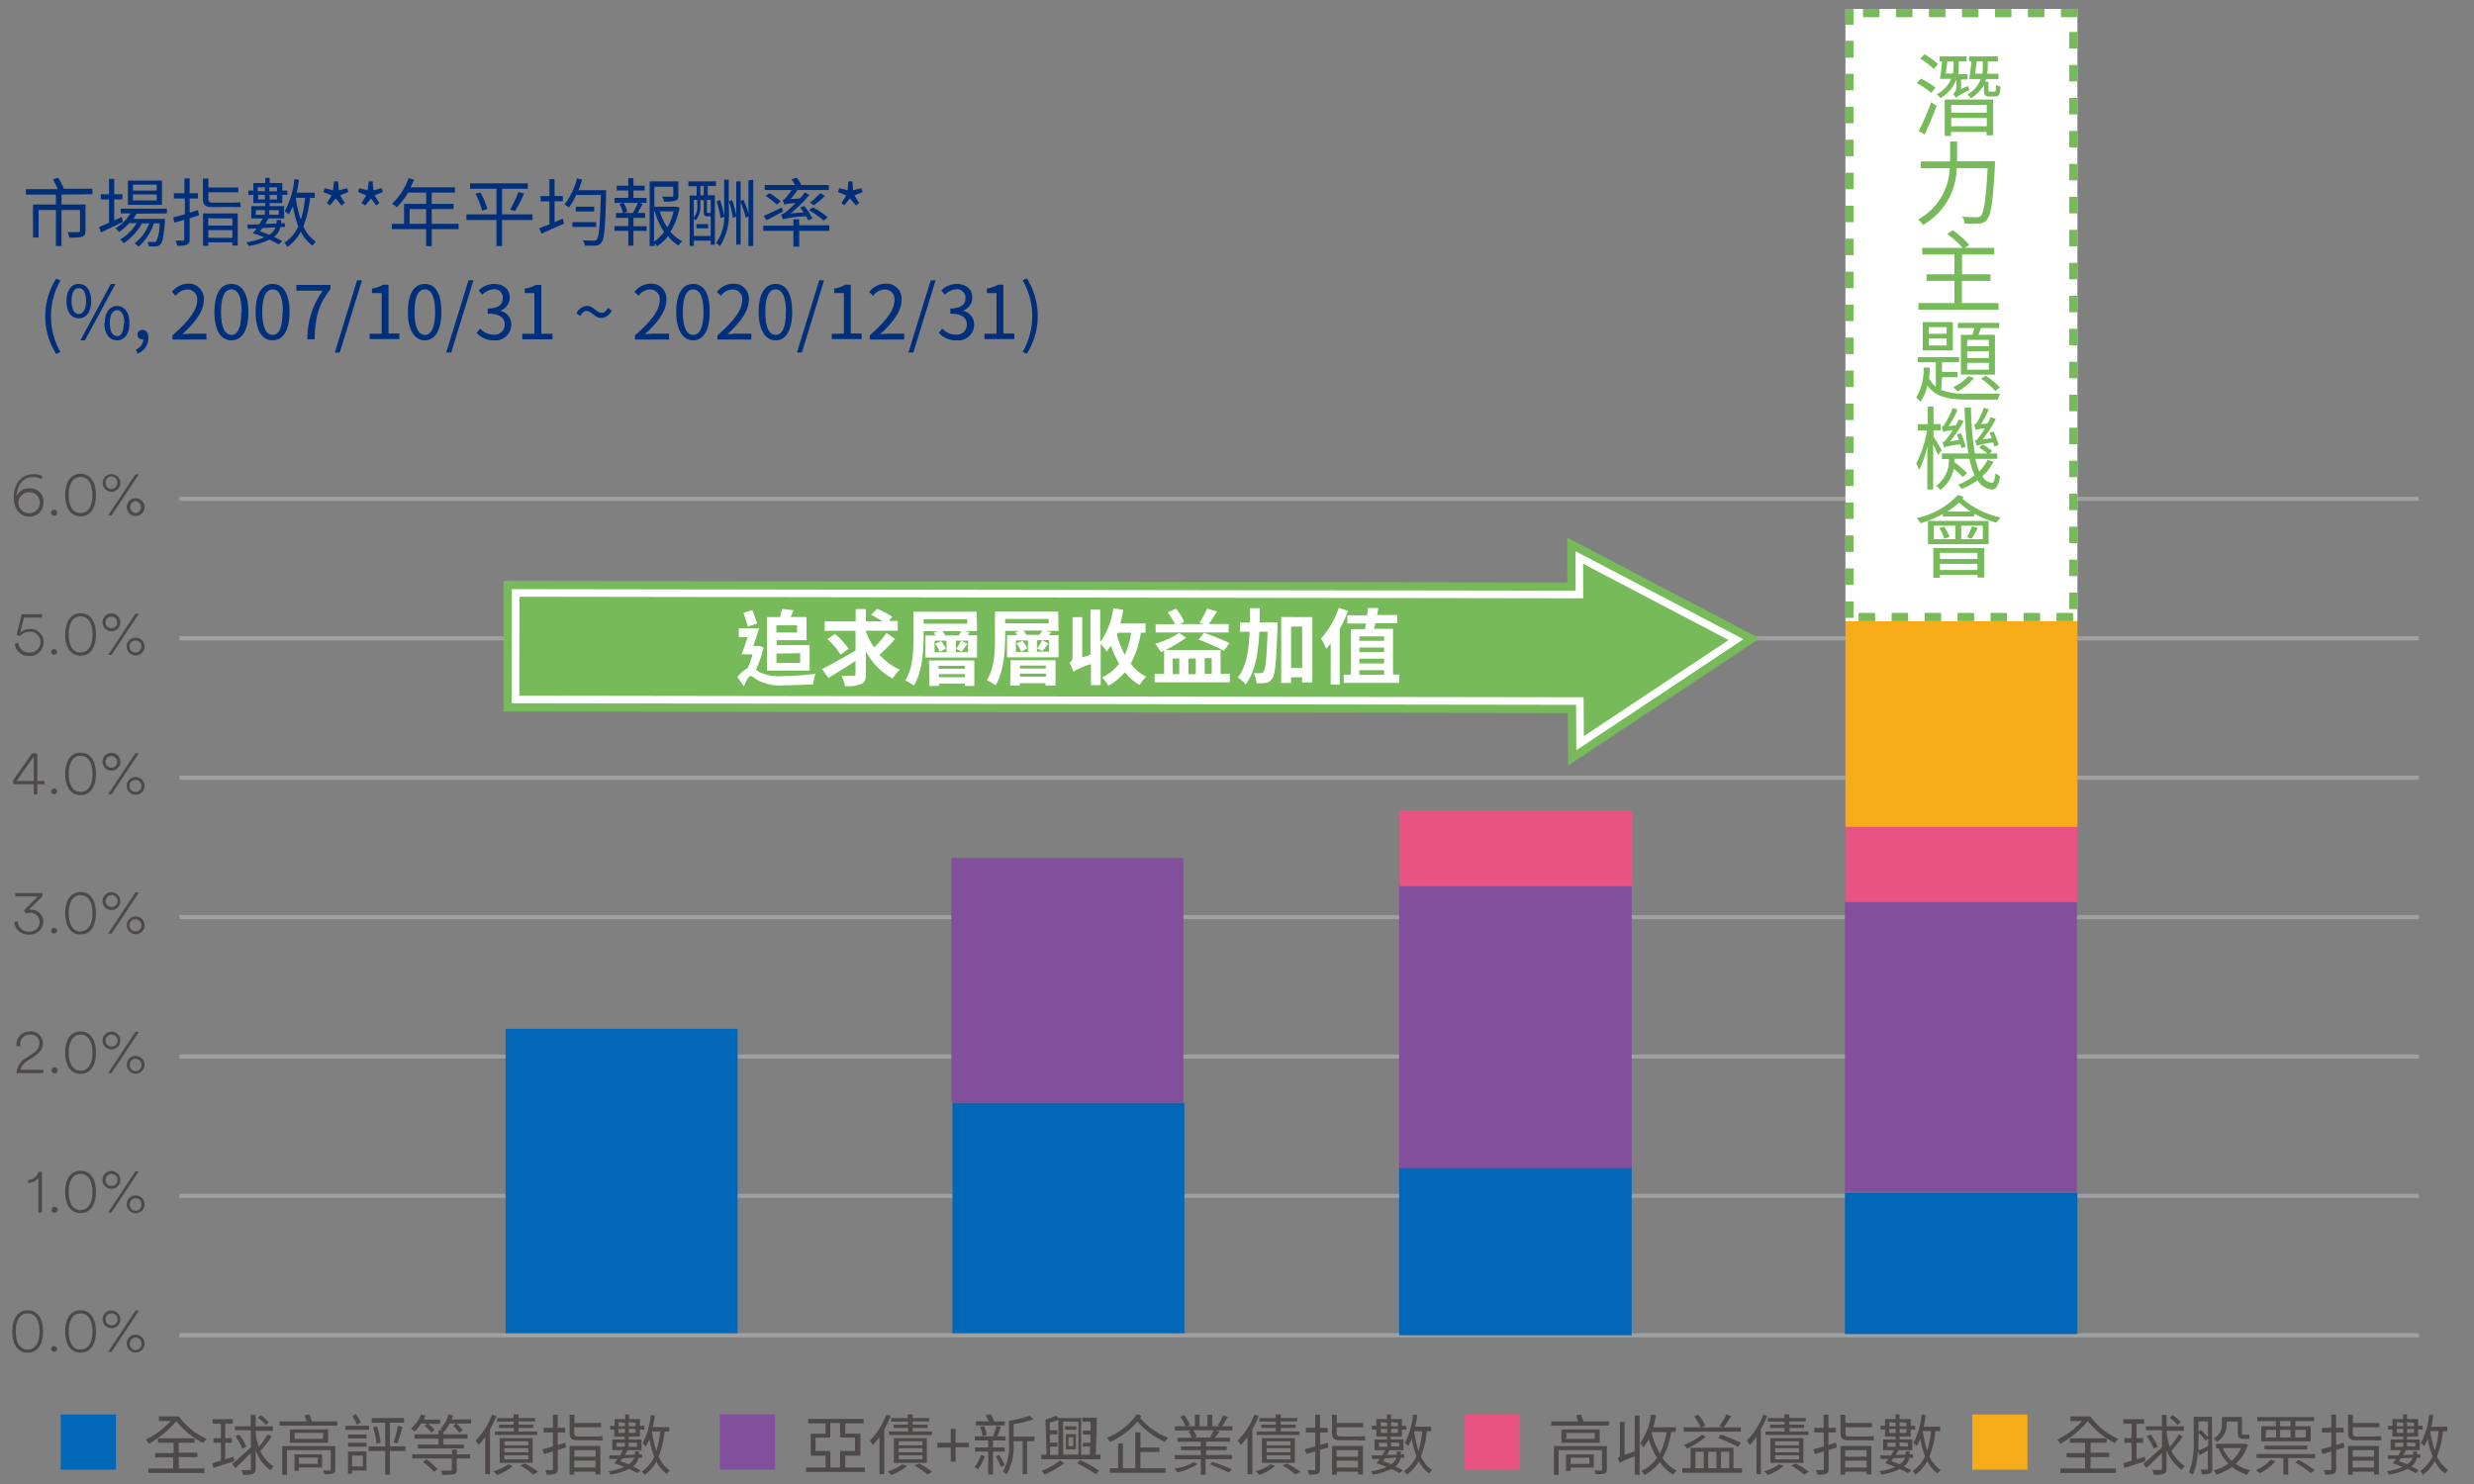 <svg id="圖層_1" data-name="圖層 1" xmlns="http://www.w3.org/2000/svg" viewBox="0 0 300 180"><rect x="0" y="0" width="300" height="180" fill="#808080" stroke="none"/><defs><style>.cls-1,.cls-8{fill:#0068b7;}.cls-2{fill:#4c4948;}.cls-3{fill:#002f7b;}.cls-4,.cls-9{fill:#814f9c;}.cls-10,.cls-5{fill:#e95383;}.cls-11,.cls-6{fill:#f6ac19;}.cls-7{fill:none;stroke:#9fa0a0;stroke-width:0.5px;}.cls-14,.cls-7{stroke-miterlimit:10;}.cls-10,.cls-11,.cls-12,.cls-8,.cls-9{fill-rule:evenodd;}.cls-12,.cls-14,.cls-15{fill:#fff;}.cls-13{fill:#76ba5a;}.cls-14{stroke:#76ba5a;}</style></defs><rect class="cls-1" x="7.37" y="171.57" width="6.69" height="6.69"/><path class="cls-2" d="M3.35,158.93c1.41,0,1.88,1.33,1.88,2.57s-.47,2.57-1.88,2.57-1.87-1.32-1.87-2.57S2,158.93,3.35,158.93Zm0,4.76c1,0,1.45-.95,1.45-2.19s-.44-2.19-1.45-2.19-1.44.95-1.44,2.19S2.35,163.69,3.35,163.69Z"/><path class="cls-2" d="M6.56,163.27a.37.37,0,0,1,.37.38.37.37,0,0,1-.73,0A.37.37,0,0,1,6.56,163.27Z"/><path class="cls-2" d="M9.77,158.93c1.4,0,1.87,1.33,1.87,2.57s-.47,2.57-1.87,2.57S7.9,162.75,7.9,161.5,8.36,158.93,9.77,158.93Zm0,4.76c1,0,1.45-.95,1.45-2.19s-.45-2.19-1.45-2.19-1.44.95-1.44,2.19S8.76,163.69,9.77,163.69Z"/><path class="cls-2" d="M13.51,161.11A1.08,1.08,0,1,1,14.59,160,1.08,1.08,0,0,1,13.51,161.11Zm0-.35a.73.73,0,1,0-.71-.73A.71.71,0,0,0,13.51,160.76Zm-.4,3.22,3.31-5h.42l-3.32,5Zm3.34-2.09A1.08,1.08,0,1,1,15.37,163,1.06,1.06,0,0,1,16.45,161.89Zm0,.35a.7.7,0,0,0-.71.72.71.71,0,1,0,1.41,0A.7.7,0,0,0,16.45,162.24Z"/><path class="cls-2" d="M5.08,147.07H4.65v-4.16a1.7,1.7,0,0,1-1.24.58v-.36a1.4,1.4,0,0,0,1.27-1h.4Z"/><path class="cls-2" d="M6.56,146.37a.37.37,0,1,1,0,.73.37.37,0,0,1,0-.73Z"/><path class="cls-2" d="M9.77,142c1.4,0,1.87,1.33,1.87,2.57s-.47,2.57-1.87,2.57-1.87-1.32-1.87-2.57S8.36,142,9.77,142Zm0,4.76c1,0,1.45-.95,1.45-2.19s-.45-2.19-1.45-2.19-1.44.95-1.44,2.19S8.76,146.78,9.77,146.78Z"/><path class="cls-2" d="M13.51,144.2a1.08,1.08,0,1,1,1.08-1.08A1.08,1.08,0,0,1,13.51,144.2Zm0-.35a.73.73,0,1,0-.71-.73A.7.7,0,0,0,13.51,143.85Zm-.4,3.22,3.31-5h.42l-3.32,5ZM16.45,145a1.08,1.08,0,1,1-1.08,1.07A1.06,1.06,0,0,1,16.45,145Zm0,.35a.7.7,0,0,0-.71.72.71.71,0,1,0,1.41,0A.7.7,0,0,0,16.45,145.33Z"/><path class="cls-2" d="M2,130.16a2.26,2.26,0,0,1,1.24-1.88l.73-.5a1.52,1.52,0,0,0,.81-1.21,1,1,0,0,0-1.12-1.08,1.15,1.15,0,0,0-1.21,1.22,1,1,0,0,0,0,.24L2,126.89c0-.07,0-.17,0-.23a1.56,1.56,0,0,1,1.64-1.55,1.43,1.43,0,0,1,1.56,1.45c0,1.1-1.14,1.62-2,2.2a1.53,1.53,0,0,0-.7,1H5.25v.4Z"/><path class="cls-2" d="M6.56,129.46a.37.37,0,1,1,0,.73.37.37,0,0,1,0-.73Z"/><path class="cls-2" d="M9.77,125.11c1.4,0,1.87,1.33,1.87,2.57s-.47,2.57-1.87,2.57-1.87-1.32-1.87-2.57S8.36,125.11,9.77,125.11Zm0,4.76c1,0,1.45-1,1.45-2.19s-.45-2.19-1.45-2.19-1.44,1-1.44,2.19S8.76,129.87,9.77,129.87Z"/><path class="cls-2" d="M13.51,127.29a1.08,1.08,0,1,1,1.08-1.08A1.08,1.08,0,0,1,13.51,127.29Zm0-.35a.73.73,0,1,0-.71-.73A.7.7,0,0,0,13.51,126.94Zm-.4,3.22,3.31-5h.42l-3.32,5Zm3.34-2.09a1.08,1.08,0,1,1-1.08,1.07A1.07,1.07,0,0,1,16.45,128.07Zm0,.35a.7.7,0,0,0-.71.72.71.71,0,1,0,1.41,0A.7.7,0,0,0,16.45,128.42Z"/><path class="cls-2" d="M5.25,111.79a1.61,1.61,0,0,1-1.74,1.56,1.65,1.65,0,0,1-1.78-1.51l.42-.1A1.28,1.28,0,0,0,3.52,113a1.2,1.2,0,0,0,1.29-1.16,1.12,1.12,0,0,0-1.22-1.12,1.49,1.49,0,0,0-.47.07l-.21-.37,1.66-1.69H1.85v-.4H5.14v.4L3.5,110.35a1.1,1.1,0,0,1,.24,0A1.42,1.42,0,0,1,5.25,111.79Z"/><path class="cls-2" d="M6.56,112.55a.37.37,0,0,1,.37.37.37.37,0,0,1-.73,0A.37.37,0,0,1,6.56,112.55Z"/><path class="cls-2" d="M9.77,108.2c1.4,0,1.87,1.33,1.87,2.57s-.47,2.58-1.87,2.58S7.9,112,7.9,110.77,8.36,108.2,9.77,108.2Zm0,4.76c1,0,1.45-.94,1.45-2.19s-.45-2.19-1.45-2.19-1.44,1-1.44,2.19S8.76,113,9.77,113Z"/><path class="cls-2" d="M13.51,110.38a1.08,1.08,0,1,1,1.08-1.08A1.08,1.08,0,0,1,13.51,110.38Zm0-.35a.73.73,0,1,0-.71-.73A.7.7,0,0,0,13.51,110Zm-.4,3.22,3.31-5h.42l-3.32,5Zm3.34-2.09a1.08,1.08,0,1,1-1.08,1.07A1.07,1.07,0,0,1,16.45,111.16Zm0,.35a.73.73,0,1,0,.7.72A.71.71,0,0,0,16.45,111.51Z"/><path class="cls-2" d="M1.61,94.61l2.28-3.23h.63v3.35h.89v.39H4.52v1.23H4.1V95.12H1.61ZM4.1,91.77,2,94.73H4.1Z"/><path class="cls-2" d="M6.56,95.64a.37.37,0,0,1,.37.37.37.37,0,0,1-.73,0A.37.37,0,0,1,6.56,95.64Z"/><path class="cls-2" d="M9.77,91.29c1.4,0,1.87,1.33,1.87,2.58s-.47,2.57-1.87,2.57S7.9,95.11,7.9,93.87,8.36,91.29,9.77,91.29Zm0,4.76c1,0,1.45-.94,1.45-2.18s-.45-2.2-1.45-2.2-1.44,1-1.44,2.2S8.76,96.05,9.77,96.05Z"/><path class="cls-2" d="M13.51,93.47a1.08,1.08,0,1,1,1.08-1.07A1.07,1.07,0,0,1,13.51,93.47Zm0-.35a.7.7,0,0,0,.7-.72.71.71,0,1,0-.7.72Zm-.4,3.23,3.31-5h.42l-3.32,5Zm3.34-2.1a1.08,1.08,0,1,1-1.08,1.07A1.07,1.07,0,0,1,16.45,94.25Zm0,.35a.73.73,0,1,0,.7.72A.71.71,0,0,0,16.45,94.6Z"/><path class="cls-2" d="M2.21,77.94a1.28,1.28,0,0,0,1.33,1.2,1.26,1.26,0,1,0,0-2.51,1.51,1.51,0,0,0-1.12.51L2,77l.64-2.49H5.09v.4H2.91l-.47,1.86a1.59,1.59,0,0,1,1.18-.48,1.57,1.57,0,0,1,1.66,1.64,1.65,1.65,0,0,1-1.74,1.64,1.66,1.66,0,0,1-1.75-1.46Z"/><path class="cls-2" d="M6.56,78.73a.37.37,0,0,1,.37.37.37.37,0,0,1-.73,0A.37.37,0,0,1,6.56,78.73Z"/><path class="cls-2" d="M9.77,74.38c1.4,0,1.87,1.33,1.87,2.58s-.47,2.57-1.87,2.57S7.9,78.2,7.9,77,8.36,74.38,9.77,74.38Zm0,4.76c1,0,1.45-.94,1.45-2.18s-.45-2.2-1.45-2.2-1.44.95-1.44,2.2S8.76,79.14,9.77,79.14Z"/><path class="cls-2" d="M13.51,76.56a1.08,1.08,0,1,1,1.08-1.07A1.07,1.07,0,0,1,13.51,76.56Zm0-.35a.7.7,0,0,0,.7-.72.71.71,0,1,0-.7.72Zm-.4,3.23,3.31-5h.42l-3.32,5Zm3.34-2.1a1.08,1.08,0,1,1-1.08,1.07A1.07,1.07,0,0,1,16.45,77.34Zm0,.35a.73.73,0,1,0,.7.72A.71.71,0,0,0,16.45,77.69Z"/><path class="cls-2" d="M5.27,61a1.67,1.67,0,0,1-1.75,1.66c-1,0-1.85-.8-1.85-2.31,0-1.89,1.12-2.84,2.41-2.84a2,2,0,0,1,1.07.27L5,58.11a1.78,1.78,0,0,0-1-.24c-1.32,0-1.95,1.13-2,2.37a1.59,1.59,0,0,1,1.53-1A1.59,1.59,0,0,1,5.27,61ZM3.53,62.24A1.26,1.26,0,0,0,4.83,61a1.24,1.24,0,0,0-1.29-1.29A1.29,1.29,0,0,0,2.23,61,1.27,1.27,0,0,0,3.53,62.24Z"/><path class="cls-2" d="M6.56,61.82a.37.37,0,0,1,.37.37.36.36,0,0,1-.37.36.37.37,0,0,1-.37-.36A.38.38,0,0,1,6.56,61.82Z"/><path class="cls-2" d="M9.77,57.47c1.4,0,1.87,1.33,1.87,2.58s-.47,2.57-1.87,2.57S7.9,61.29,7.9,60.05,8.36,57.47,9.77,57.47Zm0,4.76c1,0,1.44-.94,1.44-2.18s-.44-2.19-1.44-2.19-1.44.94-1.44,2.19S8.76,62.23,9.77,62.23Z"/><path class="cls-2" d="M13.51,59.65a1.07,1.07,0,1,1,1.08-1.07A1.07,1.07,0,0,1,13.51,59.65Zm0-.34a.71.71,0,0,0,.7-.73.71.71,0,1,0-1.41,0A.71.71,0,0,0,13.51,59.31Zm-.4,3.22,3.31-5h.42l-3.32,5Zm3.33-2.1a1.08,1.08,0,1,1-1.07,1.07A1.07,1.07,0,0,1,16.44,60.43Zm0,.35a.73.73,0,0,0,0,1.45.73.73,0,0,0,0-1.45Z"/><path class="cls-3" d="M7.46,23.6v1.21h2.91V28c0,.39-.09.59-.37.71a6.08,6.08,0,0,1-1.58.11,2.73,2.73,0,0,0-.23-.66c.61,0,1.15,0,1.3,0s.21-.06.21-.19V25.47H7.46v4.37H6.78V25.47H4.68v3.34H4v-4H6.78V23.6H3.14v-.66H7a11.8,11.8,0,0,0-.59-1.18l.64-.2a7.9,7.9,0,0,1,.7,1.34l-.12,0h3.58v.66Z"/><path class="cls-3" d="M14.91,26.92,12.24,28.2,12,27.54c.34-.13.76-.31,1.22-.52V24.19h-1v-.63h1V21.7h.63v1.86h1v.63h-1v2.54l.91-.41Zm1.64-1a5,5,0,0,1-.38.63H20s0,.18,0,.27c-.14,1.87-.29,2.56-.54,2.82a.74.74,0,0,1-.55.24,6.63,6.63,0,0,1-.88,0,1.26,1.26,0,0,0-.16-.53c.34,0,.67,0,.79,0a.36.36,0,0,0,.29-.08,5.14,5.14,0,0,0,.4-2.18h-.7a6.14,6.14,0,0,1-1.86,2.83,2.26,2.26,0,0,0-.47-.4,5.28,5.28,0,0,0,1.77-2.43h-.87A7,7,0,0,1,15,29.5a2.23,2.23,0,0,0-.43-.44,5.82,5.82,0,0,0,2-2h-.9a6.23,6.23,0,0,1-1.23,1.08,3.19,3.19,0,0,0-.45-.45,5,5,0,0,0,1.82-1.81H14.63v-.57h5.61v.57Zm3.09-1.07H15.51V21.9h4.13ZM19,22.4H16.12v.71H19Zm0,1.18H16.12v.73H19Z"/><path class="cls-3" d="M24.14,26.12,23,26.46V29c0,.39-.09.56-.33.68a3,3,0,0,1-1.18.12,2.67,2.67,0,0,0-.21-.62h.89c.13,0,.17,0,.17-.18V26.67L21.14,27,21,26.37c.38-.1.88-.23,1.41-.39v-1.9H21.08v-.64h1.28v-1.8H23v1.8h1v.64H23v1.71c.34-.09.69-.2,1-.31Zm1.63-1c-.88,0-1.16-.27-1.16-1V21.66h.66v1.08h3.62v.59H25.27v.79c0,.33.1.46.49.46h2.36a7.1,7.1,0,0,0,1-.06c0,.18.06.43.08.58a5.6,5.6,0,0,1-1,0Zm-1.15.77h4.21v3.89h-.65v-.38H25.26v.42h-.64Zm.64.58v.89h2.92V26.5Zm2.92,2.38v-.94H25.26v.94Z"/><path class="cls-3" d="M34,27.54a2,2,0,0,1-.77,1.19,9.92,9.92,0,0,1,1,.53l-.45.39a9.69,9.69,0,0,0-1.1-.59,9.16,9.16,0,0,1-2.53.78,1.59,1.59,0,0,0-.27-.45,9.51,9.51,0,0,0,2.17-.6,10,10,0,0,0-1.39-.49c.14-.18.31-.38.46-.6l-1.06.06-.07-.5,1.46-.05.41-.71H30.47V25h1.7v-.37H30.72v-1h-.6v-.52h.6v-.91h1.45v-.63h.53v.63h1.53v.91h.61v.52h-.61v1H32.7V25h1.75V26.5h-1.9a7.58,7.58,0,0,1-.38.67l1.37-.07v-.42h.55v.39l.45,0v.46Zm-3-1.49h1.12v-.56H31.05Zm.25-3.33v.48h.87v-.48Zm.87,1.47v-.54H31.3v.54Zm-.31,3.47c-.09.14-.19.28-.28.4.37.12.75.26,1.12.42a1.78,1.78,0,0,0,.76-.9Zm.84-4.94v.48h.94v-.48Zm.94,1.47v-.54H32.7v.54Zm-.94,1.3v.56h1.15v-.56ZM37.6,24a13.14,13.14,0,0,1-.82,3.45,4.49,4.49,0,0,0,1.52,1.87,2.09,2.09,0,0,0-.4.48,4.5,4.5,0,0,1-1.42-1.7,5.34,5.34,0,0,1-1.63,1.85,1.7,1.7,0,0,0-.37-.5,4.68,4.68,0,0,0,1.7-2A11.74,11.74,0,0,1,35.52,25,5.37,5.37,0,0,1,35,26a4.72,4.72,0,0,0-.46-.4,10.51,10.51,0,0,0,1.16-3.88l.56.09c-.07.52-.17,1.05-.28,1.56h2.19V24Zm-1.73,0a14.62,14.62,0,0,0,.61,2.66A13.48,13.48,0,0,0,37,24Z"/><path class="cls-3" d="M39.64,24.63l.57-.93-1-.41.16-.46,1,.25L40.5,22H41l.09,1.08,1-.25.15.46-1,.41.58.93-.4.29-.71-.85-.71.85Z"/><path class="cls-3" d="M43.84,24.63l.57-.93-1-.41.16-.46,1,.25L44.71,22h.48l.09,1.08,1-.25.15.46-1,.41.58.93-.4.29L45,24.07l-.71.85Z"/><path class="cls-3" d="M55.61,27.79H52.35v2.07h-.68V27.79H47.52v-.64H49V24.73h2.68V23.36H49.49a8.61,8.61,0,0,1-1.37,1.78,4.36,4.36,0,0,0-.58-.43,7.56,7.56,0,0,0,2-3.1l.67.16c-.12.32-.27.64-.41.95h5.36v.64H52.35v1.37H55v.63H52.35v1.79h3.26Zm-3.94-.64V25.36h-2v1.79Z"/><path class="cls-3" d="M64.57,26.69H60.88v3.16H60.2V26.69H56.56V26H60.2V22.9H57v-.66h7v.66H60.88V26h3.69Zm-6.33-3.35a8.59,8.59,0,0,1,.86,2l-.63.22a10.76,10.76,0,0,0-.81-2.06Zm3.62,2.08a13.35,13.35,0,0,0,1-2.13l.7.2a18.84,18.84,0,0,1-1.11,2.12Z"/><path class="cls-3" d="M68.24,26.52l.15.6c-1,.44-2,.89-2.73,1.23l-.26-.66,1.22-.48V24.42H65.55v-.64h1.07V21.73h.63v2.05h1v.64h-1v2.52Zm5.26-3.45s0,.27,0,.35c-.11,4.22-.22,5.6-.57,6a.9.9,0,0,1-.72.38c-.3,0-.83,0-1.3,0a1.58,1.58,0,0,0-.23-.66c.58.05,1.1.05,1.31.05a.38.38,0,0,0,.36-.14c.3-.31.41-1.76.51-5.4h-3A7,7,0,0,1,69,25.15c-.12-.09-.39-.26-.55-.35a8.76,8.76,0,0,0,1.53-3.17l.61.15a11.52,11.52,0,0,1-.44,1.29Zm-4.09,3.87h2.88v.59H69.41Zm2.65-1.87v.58H69.82v-.58Z"/><path class="cls-3" d="M76.81,27.44h1.6V28h-1.6v1.8h-.62V28H74.51v-.58h1.68v-1H74.7v-.59h.84a4.26,4.26,0,0,0-.42-1.09l.49-.14a3.71,3.71,0,0,1,.46,1.07l-.45.16h1.12a8.71,8.71,0,0,0,.62-1.27l.58.16c-.19.37-.41.77-.61,1.11h.9v.59H76.81Zm1.59-2.83H74.52V24h1.67v-.9H74.78v-.58h1.41v-.91h.62v.91h1.36v.58H76.81V24H78.4Zm4,.59a8.5,8.5,0,0,1-1.1,2.92,4.53,4.53,0,0,0,1.43,1.13,3,3,0,0,0-.46.54A5.16,5.16,0,0,1,81,28.65a5.41,5.41,0,0,1-1.31,1.22,1.83,1.83,0,0,0-.3-.33v.3h-.61V22h3.48v1.73c0,.34-.06.51-.34.61a4.9,4.9,0,0,1-1.41.11,2.08,2.08,0,0,0-.21-.59c.56,0,1,0,1.16,0s.18,0,.18-.14V22.65H79.35v2.42h2.56l.11,0Zm-3.09,4.11a5.06,5.06,0,0,0,1.22-1.18,9.2,9.2,0,0,1-1.14-2.5h-.08ZM80,25.63a7.43,7.43,0,0,0,.92,1.95,7,7,0,0,0,.77-1.95Z"/><path class="cls-3" d="M83.47,22h3.35v.55h-1v1.14h.87v6h-.5v-.5H84.13v.63h-.5V23.72h.85V22.58h-1Zm2.71,6.62V26.24H85.8c-.35,0-.46-.09-.46-.51V24.28h-.41V25a2.52,2.52,0,0,1-.59,1.74.81.81,0,0,0-.21-.2v2.08Zm-2.05-4.37v2.15a2.1,2.1,0,0,0,.43-1.4v-.75Zm.32,2.93h1.42v.51H84.45Zm.89-4.63h-.41v1.14h.41Zm.84,1.7h-.46v1.44c0,.11,0,.13.11.13h.35Zm1.63-2.46h.56v3.57a7.15,7.15,0,0,1-1.06,4.49,2.52,2.52,0,0,0-.49-.37,5.32,5.32,0,0,0,1-3.2l-.44.19a11.38,11.38,0,0,0-.49-2.05l.42-.16a11.46,11.46,0,0,1,.51,2c0-.28,0-.57,0-.86Zm3.53,0v8.05h-.58V26.24l-.34.17a11.81,11.81,0,0,0-.61-1.9v5.16h-.53V26.25l-.41.18a12,12,0,0,0-.48-2l.38-.17a11.43,11.43,0,0,1,.51,1.87V22h.53v2.39l.33-.17a10.63,10.63,0,0,1,.62,1.67v-4Z"/><path class="cls-3" d="M100.57,28H96.91v1.91h-.7V28H92.55v-.62h3.66V26.6h.7v.73h3.66Zm-5.63-2.34c-.69.37-1.42.76-2,1.06l-.33-.54c.55-.23,1.39-.62,2.2-1ZM98,26.72a2.8,2.8,0,0,0-.25-.48,12.24,12.24,0,0,0-2.83.37c0-.13-.13-.43-.2-.59a2,2,0,0,0,.75-.44c.17-.15.56-.5,1-.94a5.46,5.46,0,0,0-1.37.18,3.71,3.71,0,0,0-.19-.56.68.68,0,0,0,.39-.29,6.22,6.22,0,0,0,.7-.92H92.73v-.61H96.4c-.12-.23-.28-.5-.42-.71l.65-.17a5.14,5.14,0,0,1,.53.88h3.34v.61H96.71a12.7,12.7,0,0,1-.85,1.1L97,24.07a7.18,7.18,0,0,0,.6-.74l.55.31a17.09,17.09,0,0,1-2.27,2.24l1.58-.12c-.15-.2-.3-.41-.44-.58l.49-.2a6.51,6.51,0,0,1,1,1.51Zm-4.71-3.3a7.87,7.87,0,0,1,1.37,1l-.47.4a7,7,0,0,0-1.35-1.05Zm6.59,3.34a11.66,11.66,0,0,0-1.77-1.26l.48-.36a10.81,10.81,0,0,1,1.78,1.22Zm.15-3a9,9,0,0,1-1.34,1.13l-.49-.32a7,7,0,0,0,1.27-1.15Z"/><path class="cls-3" d="M102.05,24.63l.56-.93-1-.41.17-.46,1,.25.09-1.08h.49l.09,1.08,1-.25.16.46-1,.41.57.93-.39.29-.72-.85-.71.85Z"/><path class="cls-3" d="M5.49,38.36A8.39,8.39,0,0,1,6.82,33.8l.51.23a8.73,8.73,0,0,0,0,8.66l-.51.25A8.46,8.46,0,0,1,5.49,38.36Z"/><path class="cls-3" d="M8.06,36.51c0-1.33.59-2.07,1.49-2.07s1.51.74,1.51,2.07-.6,2.1-1.51,2.1S8.06,37.84,8.06,36.51Zm2.38,0c0-1.06-.36-1.57-.89-1.57s-.87.51-.87,1.57.36,1.58.87,1.58S10.44,37.56,10.44,36.51Zm3-2.07H14L10.3,41.28H9.75Zm-.74,4.75c0-1.32.6-2.07,1.5-2.07s1.5.75,1.5,2.07-.59,2.09-1.5,2.09S12.65,40.52,12.65,39.19Zm2.38,0c0-1-.36-1.57-.88-1.57s-.88.52-.88,1.57.36,1.58.88,1.58S15,40.24,15,39.19Z"/><path class="cls-3" d="M16.48,42.39a1.38,1.38,0,0,0,.9-1.23h-.1a.57.57,0,0,1-.61-.58.58.58,0,0,1,.62-.57c.44,0,.7.37.7,1a2,2,0,0,1-1.32,1.88Z"/><path class="cls-3" d="M20.91,40.68c2.07-1.81,3-3.13,3-4.26a1.17,1.17,0,0,0-1.22-1.31,1.83,1.83,0,0,0-1.37.77l-.47-.47a2.49,2.49,0,0,1,1.94-1,1.81,1.81,0,0,1,1.92,2c0,1.31-1,2.66-2.59,4.12.35,0,.75-.06,1.08-.06h1.83v.71H20.91Z"/><path class="cls-3" d="M26,37.84c0-2.3.8-3.4,2.06-3.4s2.06,1.11,2.06,3.4-.81,3.44-2.06,3.44S26,40.14,26,37.84Zm3.31,0c0-1.93-.5-2.74-1.25-2.74s-1.26.81-1.26,2.74.51,2.78,1.26,2.78S29.26,39.78,29.26,37.84Z"/><path class="cls-3" d="M31,37.84c0-2.3.8-3.4,2.06-3.4s2.05,1.11,2.05,3.4-.8,3.44-2.05,3.44S31,40.14,31,37.84Zm3.31,0c0-1.93-.5-2.74-1.25-2.74s-1.26.81-1.26,2.74.5,2.78,1.26,2.78S34.26,39.78,34.26,37.84Z"/><path class="cls-3" d="M39.14,35.26h-3.2v-.7h4.13v.5c-1.54,2-1.83,3.52-1.93,6.1h-.86A9.81,9.81,0,0,1,39.14,35.26Z"/><path class="cls-3" d="M43.3,34h.59L41.2,42.77h-.6Z"/><path class="cls-3" d="M44.82,40.48h1.46V35.55H45.11V35a4.13,4.13,0,0,0,1.37-.47h.63v5.92h1.32v.68H44.82Z"/><path class="cls-3" d="M49.46,37.84c0-2.3.8-3.4,2.06-3.4s2,1.11,2,3.4-.8,3.44-2,3.44S49.46,40.14,49.46,37.84Zm3.31,0c0-1.93-.5-2.74-1.25-2.74s-1.26.81-1.26,2.74.51,2.78,1.26,2.78S52.77,39.78,52.77,37.84Z"/><path class="cls-3" d="M56.81,34h.6l-2.69,8.75h-.61Z"/><path class="cls-3" d="M57.8,40.38l.42-.54a2.18,2.18,0,0,0,1.64.75,1.21,1.21,0,0,0,1.34-1.22c0-.79-.53-1.32-2.06-1.32v-.63c1.36,0,1.83-.55,1.83-1.26a1,1,0,0,0-1.11-1.07,2.05,2.05,0,0,0-1.37.66l-.44-.52a2.62,2.62,0,0,1,1.84-.79c1.11,0,1.92.59,1.92,1.65a1.66,1.66,0,0,1-1.18,1.6v0A1.7,1.7,0,0,1,62,39.4a1.91,1.91,0,0,1-2.11,1.88A2.72,2.72,0,0,1,57.8,40.38Z"/><path class="cls-3" d="M63.33,40.48H64.8V35.55H63.63V35A4.06,4.06,0,0,0,65,34.56h.64v5.92H67v.68H63.33Z"/><path class="cls-3" d="M71.14,37.72c-.29,0-.54.18-.77.61L69.91,38a1.52,1.52,0,0,1,1.26-.9c.78,0,1.21.85,1.78.85.29,0,.54-.18.77-.62l.46.34a1.51,1.51,0,0,1-1.25.9C72.13,38.58,71.71,37.72,71.14,37.72Z"/><path class="cls-3" d="M77,40.68c2.07-1.81,3-3.13,3-4.26a1.16,1.16,0,0,0-1.21-1.31,1.83,1.83,0,0,0-1.37.77l-.48-.47a2.51,2.51,0,0,1,1.94-1,1.81,1.81,0,0,1,1.92,2c0,1.31-1,2.66-2.58,4.12.34,0,.75-.06,1.08-.06h1.83v.71H77Z"/><path class="cls-3" d="M82,37.84c0-2.3.8-3.4,2.06-3.4s2,1.11,2,3.4-.8,3.44-2,3.44S82,40.14,82,37.84Zm3.31,0c0-1.93-.5-2.74-1.25-2.74s-1.26.81-1.26,2.74.5,2.78,1.26,2.78S85.31,39.78,85.31,37.84Z"/><path class="cls-3" d="M87,40.68c2.07-1.81,3-3.13,3-4.26a1.16,1.16,0,0,0-1.21-1.31,1.83,1.83,0,0,0-1.37.77l-.48-.47a2.51,2.51,0,0,1,1.94-1,1.81,1.81,0,0,1,1.92,2c0,1.31-1,2.66-2.58,4.12.34,0,.75-.06,1.08-.06H91.1v.71H87Z"/><path class="cls-3" d="M92,37.84c0-2.3.8-3.4,2.06-3.4s2,1.11,2,3.4-.8,3.44-2,3.44S92,40.14,92,37.84Zm3.31,0c0-1.93-.5-2.74-1.25-2.74s-1.26.81-1.26,2.74.5,2.78,1.26,2.78S95.3,39.78,95.3,37.84Z"/><path class="cls-3" d="M99.34,34h.59l-2.69,8.75h-.6Z"/><path class="cls-3" d="M100.86,40.48h1.47V35.55h-1.17V35a4.21,4.21,0,0,0,1.37-.47h.63v5.92h1.32v.68h-3.62Z"/><path class="cls-3" d="M105.46,40.68c2.07-1.81,3-3.13,3-4.26a1.16,1.16,0,0,0-1.21-1.31,1.83,1.83,0,0,0-1.37.77l-.48-.47a2.51,2.51,0,0,1,2-1,1.81,1.81,0,0,1,1.92,2c0,1.31-1,2.66-2.59,4.12.34,0,.75-.06,1.08-.06h1.83v.71h-4.15Z"/><path class="cls-3" d="M112.86,34h.59l-2.69,8.75h-.6Z"/><path class="cls-3" d="M113.85,40.38l.41-.54a2.2,2.2,0,0,0,1.64.75,1.21,1.21,0,0,0,1.34-1.22c0-.79-.53-1.32-2-1.32v-.63c1.36,0,1.83-.55,1.83-1.26a1,1,0,0,0-1.12-1.07,2.08,2.08,0,0,0-1.37.66l-.44-.52a2.65,2.65,0,0,1,1.85-.79c1.1,0,1.91.59,1.91,1.65a1.64,1.64,0,0,1-1.18,1.6v0a1.7,1.7,0,0,1,1.41,1.68A1.92,1.92,0,0,1,116,41.28,2.72,2.72,0,0,1,113.85,40.38Z"/><path class="cls-3" d="M119.37,40.48h1.47V35.55h-1.17V35a4.13,4.13,0,0,0,1.37-.47h.63v5.92H123v.68h-3.62Z"/><path class="cls-3" d="M124,42.69A8.66,8.66,0,0,0,124,34l.51-.23a8.52,8.52,0,0,1,0,9.14Z"/><path class="cls-2" d="M21.7,171.8a8.2,8.2,0,0,0,3.39,2.73,2.08,2.08,0,0,0-.44.5,9.69,9.69,0,0,1-3.27-2.66,12.3,12.3,0,0,1-3.33,2.76,2.16,2.16,0,0,0-.36-.51,10,10,0,0,0,3-2.26H19.27v-.56Zm0,6.32h3.08v.54H18v-.54h3v-1.34H18.81v-.53h2.24V175H19.16v-.54H23.6V175H21.67v1.21h2.26v.53H21.67Z"/><path class="cls-2" d="M28.42,177.23l-2.55.82-.13-.58,1.05-.3V175h-.9v-.56h.9v-1.74h-1v-.56h2.44v.56h-.92v1.74h.8V175h-.8v2l1-.31Zm4.54-3A18.21,18.21,0,0,1,31.57,176a4.54,4.54,0,0,0,1.63,1.89,1.38,1.38,0,0,0-.38.45A5,5,0,0,1,31,175.9v2.23c0,.36-.1.53-.31.63a3.22,3.22,0,0,1-1.22.13,2.3,2.3,0,0,0-.22-.58c.47,0,.88,0,1,0s.17,0,.17-.19v-1.88c-.65.66-1.33,1.32-1.88,1.83l-.37-.51c.55-.45,1.43-1.24,2.25-2v-2.08H28.47V173H30.4v-1.38H31V173h2.09v.55H31v.29a9.36,9.36,0,0,0,.39,1.67A11,11,0,0,0,32.44,174ZM29,174a6.12,6.12,0,0,1,.87,1.48l-.48.23a7.57,7.57,0,0,0-.85-1.5Zm3.27-1.15a4.8,4.8,0,0,0-1-.88l.35-.31a5,5,0,0,1,.95.83Z"/><path class="cls-2" d="M40.9,172.41v.51h-7v-.51h3.27c-.07-.23-.17-.51-.25-.73l.58-.13c.11.27.23.6.32.86Zm-.25,5.84c0,.28-.07.4-.29.48a3.5,3.5,0,0,1-1,.08,1.6,1.6,0,0,0-.2-.44h.81c.1,0,.14,0,.14-.12V175.9H34.8v3h-.57V175.4h6.42Zm-.86-4.88V175H35.15v-1.6ZM39.06,178H36.25v.4H35.7v-2h3.36Zm.12-4.2H35.73v.72h3.45Zm-2.93,3v.75h2.28v-.75Z"/><path class="cls-2" d="M44.76,173.42H41.89v-.49h2.87ZM42.2,174h2.25v.47H42.2Zm0,1h2.25v.47H42.2Zm2.24,3.37H42.69v.38H42.2v-2.69h2.24Zm-1.75-1.82v1.32H44v-1.32Zm.59-3.73a7.73,7.73,0,0,0-.55-1.06l.43-.24a7.91,7.91,0,0,1,.58,1ZM49.16,176H47.28v2.86h-.57V176h-2v-.56h2v-2.87H45.07V172H49v.56H47.28v2.87h1.88Zm-3.44-3a9.87,9.87,0,0,1,.44,2l-.51.12a9.1,9.1,0,0,0-.42-2Zm2,1.94a13.42,13.42,0,0,0,.52-2l.57.15c-.19.67-.43,1.48-.63,2Z"/><path class="cls-2" d="M51.06,172.66a5.12,5.12,0,0,1-.79,1,2.81,2.81,0,0,0-.43-.4,4.65,4.65,0,0,0,1.24-1.7l.52.15-.22.48h2v.51H51.94c.27.24.6.53.77.72l-.4.36a5,5,0,0,0-.83-.84l.29-.24Zm4.33,3.74H57v.5H55.39v1.35c0,.35-.08.48-.35.56a6.22,6.22,0,0,1-1.42.08,2,2,0,0,0-.16-.51c.53,0,1,0,1.16,0s.17-.05.17-.16V176.9H50v-.5h4.82v-.56h.6Zm1.74-4.25v.52H55.37a6.57,6.57,0,0,1,.74.79l-.4.34a6.25,6.25,0,0,0-.76-.86l.35-.27h-.79a4.9,4.9,0,0,1-.67,1l-.07-.06v.37H56.7v.52H53.77v.72h2.48v.47H50.67v-.47h2.5v-.72h-2.9v-.52h2.9v-.49h.45a2.21,2.21,0,0,0-.23-.17,4.15,4.15,0,0,0,1-1.76l.55.13a5,5,0,0,1-.18.5ZM51.72,177a14,14,0,0,1,1.35,1.19l-.43.35a12.09,12.09,0,0,0-1.35-1.22Z"/><path class="cls-2" d="M60.2,171.74a11.58,11.58,0,0,1-.78,1.63v5.44h-.58v-4.54a7.53,7.53,0,0,1-.81,1,4.22,4.22,0,0,0-.36-.54,9,9,0,0,0,2-3.14Zm2,6.07a6.54,6.54,0,0,1-1.91,1.1,4.78,4.78,0,0,0-.45-.45,5.9,5.9,0,0,0,1.8-.85Zm.08-5.38h-2V172h2v-.44h.6V172h2v.41h-2v.39h1.8v.4h-1.8v.43h2.27v.43H60v-.43h2.31v-.43H60.51v-.4h1.76Zm-1.69,5v-3h4v3Zm.57-2.12h2.9v-.49h-2.9Zm0,.85h2.9v-.5h-2.9Zm0,.85h2.9v-.5h-2.9Zm2.51.51a11.14,11.14,0,0,1,1.58,1l-.59.33a10.47,10.47,0,0,0-1.58-1.11Z"/><path class="cls-2" d="M68.64,175.56l-1,.3v2.3c0,.34-.08.49-.29.6a2.75,2.75,0,0,1-1.06.1,2.08,2.08,0,0,0-.18-.55h.79c.11,0,.15,0,.15-.15v-2.11l-1.08.32-.17-.59,1.25-.34v-1.69H65.92v-.57h1.13v-1.6h.59v1.6h.9v.57h-.9v1.51l.92-.27Zm1.44-.86c-.78,0-1-.24-1-.93V171.6h.58v1h3.22v.52H69.63v.7c0,.3.09.41.44.41h2.1a5.89,5.89,0,0,0,.88-.05c0,.16,0,.38.07.52a5.54,5.54,0,0,1-.92,0Zm-1,.68H72.8v3.46h-.58v-.34H69.63v.37h-.57Zm.57.52v.79h2.59v-.79ZM72.22,178v-.84H69.63V178Z"/><path class="cls-2" d="M77.43,176.82a1.73,1.73,0,0,1-.68,1.06,7.74,7.74,0,0,1,.92.47l-.4.34a9.42,9.42,0,0,0-1-.52,7.73,7.73,0,0,1-2.24.69,2.36,2.36,0,0,0-.24-.4,8.06,8.06,0,0,0,1.92-.53,13,13,0,0,0-1.23-.44c.13-.16.27-.33.41-.52l-1,0,0-.44c.36,0,.81,0,1.29,0,.12-.22.25-.43.36-.63h-1.3v-1.31h1.51v-.33H74.48v-.86H74v-.46h.53v-.81h1.29v-.56h.47v.56H77.6v.81h.55v.46H77.6v.86H76.24v.33h1.55v1.31H76.11c-.1.19-.21.39-.34.59l1.22-.06v-.38h.49v.36l.39,0v.42Zm-2.66-1.33h1V175h-1Zm.23-3V173h.77v-.43Zm.77,1.31v-.48H75v.48Zm-.28,3.08-.25.36c.33.1.68.23,1,.36a1.46,1.46,0,0,0,.67-.8Zm.75-4.39V173h.83v-.43Zm.83,1.31v-.48h-.83v.48ZM76.24,175v.49h1V175Zm4.35-1.37a11.67,11.67,0,0,1-.72,3.06,3.93,3.93,0,0,0,1.35,1.67,1.82,1.82,0,0,0-.36.42,4,4,0,0,1-1.26-1.51,4.69,4.69,0,0,1-1.45,1.65,1.63,1.63,0,0,0-.32-.45,4.12,4.12,0,0,0,1.5-1.8,10.11,10.11,0,0,1-.58-2.11,5.55,5.55,0,0,1-.43.88,5,5,0,0,0-.41-.36,9.43,9.43,0,0,0,1-3.45l.5.08c-.06.47-.15.94-.25,1.39h2v.53Zm-1.53,0a13.33,13.33,0,0,0,.53,2.37,11.69,11.69,0,0,0,.47-2.37Z"/><path class="cls-2" d="M104.87,178v.54H97.74V178h2.37v-1.43h-1.8v-2.67h1.8v-1.25H98v-.55h6.73v.55h-2.23v1.24h1.83v2.67h-1.83V178ZM100.69,176V178h1.18v-2h1.81v-1.64h-1.81v-1.75h-1.19v1.77H98.89V176Z"/><path class="cls-2" d="M108,171.74a12.74,12.74,0,0,1-.77,1.63v5.44h-.58v-4.54a7.53,7.53,0,0,1-.81,1,5.63,5.63,0,0,0-.36-.54,9,9,0,0,0,2-3.14Zm2,6.07a6.59,6.59,0,0,1-1.92,1.1,3.71,3.71,0,0,0-.44-.45,5.73,5.73,0,0,0,1.79-.85Zm.07-5.38h-2V172h2v-.44h.6V172h2v.41h-2v.39h1.81v.4h-1.81v.43H113v.43h-5.19v-.43h2.31v-.43h-1.75v-.4h1.75Zm-1.68,5v-3h4v3Zm.57-2.12h2.9v-.49H109Zm0,.85h2.9v-.5H109Zm0,.85h2.9v-.5H109Zm2.5.51a11.29,11.29,0,0,1,1.59,1l-.59.33a10.61,10.61,0,0,0-1.59-1.11Z"/><path class="cls-2" d="M115.29,175.58h-1.63V175h1.63V173.3h.58V175h1.62v.54h-1.62v1.75h-.58Z"/><path class="cls-2" d="M119.42,176.63a6.09,6.09,0,0,1-.82,1.59c-.1-.07-.3-.22-.42-.29a4.21,4.21,0,0,0,.76-1.44Zm1-.56v2.78h-.59v-2.78h-1.59v-.51h1.59v-.84h-1.63v-.5h2.21a12.66,12.66,0,0,0,.43-1.27l.54.11c-.14.39-.29.82-.44,1.16h1v.5h-1.53v.84h1.44v.51Zm1.41-3.17h-3.5v-.49h1.57c-.11-.24-.24-.51-.35-.73l.57-.15a5.64,5.64,0,0,1,.45.88h1.26Zm-2.68,1.28a5.45,5.45,0,0,0-.3-1.11l.47-.11a3.84,3.84,0,0,1,.33,1.09Zm2,2.27a8.27,8.27,0,0,1,.68,1.25l-.43.24a9.1,9.1,0,0,0-.65-1.28Zm4.27-1.64h-.88v4H124v-4h-1.09v.28a6.84,6.84,0,0,1-.84,3.75,1.74,1.74,0,0,0-.45-.36,6.06,6.06,0,0,0,.73-3.39v-2.75a13,13,0,0,0,2.49-.63l.48.44a12.9,12.9,0,0,1-2.41.58v1.52h2.55Z"/><path class="cls-2" d="M133.44,176.43V177h-7.18v-.55h.64l-.12-4.25a14,14,0,0,0,1.36-.51l.28.52c-.33.12-.74.23-1.11.33l0,.94h.9v.5h-.89l0,1h.9v.5h-.88l0,1h1V172h2.76v4.45h1.06c0-.29,0-.61.05-1h-.9V175h.92c0-.32,0-.67,0-1h-.91v-.49h.92c0-.37,0-.73,0-1.07h-1v-.49H133c0,1.4-.07,3.29-.14,4.5Zm-4.39,1.06a12.31,12.31,0,0,1-2.38,1.37,3.25,3.25,0,0,0-.35-.45,8.52,8.52,0,0,0,2.22-1.28Zm-.13-1.06h1.85v-4h-1.85Zm1.59-3.42v.41h-1.37V173Zm-1.26.94h1.21v1.84h-1.21Zm.31,1.46h.58v-1.07h-.58Zm1.39,1.67a19.79,19.79,0,0,1,2.32,1.28l-.39.45a18.35,18.35,0,0,0-2.26-1.32Z"/><path class="cls-2" d="M138.43,171.75l-.18.26a8.93,8.93,0,0,0,3.4,2.39,2.07,2.07,0,0,0-.38.5,9.57,9.57,0,0,1-3.34-2.48,9.43,9.43,0,0,1-3.31,2.48,2.37,2.37,0,0,0-.41-.5,8.12,8.12,0,0,0,3.68-2.9Zm-.14,6.34h3.05v.55h-6.76v-.55h1v-3h.59v3h1.5v-4.35h.62v1.83h2.31v.54h-2.31Z"/><path class="cls-2" d="M145.22,177.59a7.36,7.36,0,0,1-2.45,1,2.54,2.54,0,0,0-.36-.45,6.82,6.82,0,0,0,2.36-.79Zm4.18-1.11v.5h-3.21v1.9h-.58V177h-3.16v-.5h3.16v-.6H143.2v-.46h2.41v-.57h-2.82v-.48h1.73a3.2,3.2,0,0,0-.41-.77l.42-.11h-2.06V173h1.29a6.19,6.19,0,0,0-.64-1.16l.5-.17a4.81,4.81,0,0,1,.68,1.17l-.4.16h1v-1.41h.56V173h.95v-1.41H147V173h1l-.33-.1a6.09,6.09,0,0,0,.62-1.22l.61.17c-.23.41-.49.85-.7,1.15h1.23v.5h-2.07l.52.14a8.36,8.36,0,0,1-.56.74h1.83v.48h-2.89v.57h2.5v.46h-2.5v.6Zm-4.71-3a3.22,3.22,0,0,1,.42.79l-.33.09H147l-.28-.09a5.87,5.87,0,0,0,.47-.79Zm2.37,3.85c.75.25,1.77.63,2.32.89l-.37.38c-.53-.26-1.54-.67-2.3-1Z"/><path class="cls-2" d="M152.63,171.74a12.74,12.74,0,0,1-.77,1.63v5.44h-.58v-4.54a7.57,7.57,0,0,1-.82,1,3.38,3.38,0,0,0-.36-.54,8.9,8.9,0,0,0,2-3.14Zm2,6.07a6.59,6.59,0,0,1-1.92,1.1,3.82,3.82,0,0,0-.45-.45,5.68,5.68,0,0,0,1.8-.85Zm.07-5.38h-2V172h2v-.44h.6V172h2v.41h-2v.39h1.81v.4H155.3v.43h2.28v.43h-5.19v-.43h2.31v-.43h-1.76v-.4h1.76Zm-1.68,5v-3h4v3Zm.57-2.12h2.89v-.49h-2.89Zm0,.85h2.89v-.5h-2.89Zm0,.85h2.89v-.5h-2.89Zm2.5.51a11.29,11.29,0,0,1,1.59,1l-.6.33a10,10,0,0,0-1.58-1.11Z"/><path class="cls-2" d="M161.07,175.56l-1,.3v2.3c0,.34-.08.49-.29.6a2.72,2.72,0,0,1-1.05.1,2.57,2.57,0,0,0-.19-.55h.8c.11,0,.15,0,.15-.15v-2.11l-1.08.32-.18-.59,1.26-.34v-1.69h-1.14v-.57h1.14v-1.6h.58v1.6H161v.57h-.91v1.51c.31-.08.62-.17.92-.27Zm1.45-.86c-.79,0-1-.24-1-.93V171.6h.58v1h3.21v.52h-3.21v.7c0,.3.09.41.44.41h2.1a5.67,5.67,0,0,0,.87-.05c0,.16.05.38.08.52a5.67,5.67,0,0,1-.92,0Zm-1,.68h3.75v3.46h-.59v-.34h-2.59v.37h-.57Zm.57.52v.79h2.59v-.79Zm2.59,2.11v-.84h-2.59V178Z"/><path class="cls-2" d="M169.87,176.82a1.75,1.75,0,0,1-.69,1.06,7.74,7.74,0,0,1,.92.47l-.39.34a10.58,10.58,0,0,0-1-.52,7.73,7.73,0,0,1-2.24.69,1.9,1.9,0,0,0-.25-.4,8,8,0,0,0,1.93-.53,13,13,0,0,0-1.23-.44c.12-.16.27-.33.4-.52l-.94,0-.06-.44c.36,0,.81,0,1.3,0l.36-.63h-1.3v-1.31h1.51v-.33h-1.29v-.86h-.54v-.46h.54v-.81h1.29v-.56h.47v.56H170v.81h.54v.46H170v.86h-1.36v.33h1.55v1.31h-1.69a5.07,5.07,0,0,1-.33.59l1.21-.06v-.38h.49v.36l.4,0v.42Zm-2.66-1.33h1V175h-1Zm.22-3V173h.78v-.43Zm.78,1.31v-.48h-.78v.48Zm-.28,3.08-.25.36c.33.1.67.23,1,.36a1.51,1.51,0,0,0,.67-.8Zm.75-4.39V173h.83v-.43Zm.83,1.31v-.48h-.83v.48Zm-.83,1.15v.49h1V175Zm4.35-1.37a11.27,11.27,0,0,1-.73,3.06,3.93,3.93,0,0,0,1.35,1.67,1.82,1.82,0,0,0-.36.42,4,4,0,0,1-1.25-1.51,4.79,4.79,0,0,1-1.45,1.65,1.92,1.92,0,0,0-.33-.45,4.21,4.21,0,0,0,1.51-1.8,10.75,10.75,0,0,1-.59-2.11,5.54,5.54,0,0,1-.42.88,5,5,0,0,0-.41-.36,9.24,9.24,0,0,0,1-3.45l.51.08c-.07.47-.15.94-.26,1.39h1.95v.53Zm-1.54,0A13.31,13.31,0,0,0,172,176a11.07,11.07,0,0,0,.46-2.37Z"/><rect class="cls-4" x="87.29" y="171.57" width="6.69" height="6.69"/><path class="cls-2" d="M195.1,172.41v.51h-7v-.51h3.27c-.07-.23-.17-.51-.25-.73l.58-.13c.11.27.23.6.32.86Zm-.25,5.84c0,.28-.08.4-.29.48a3.54,3.54,0,0,1-1.06.08,1.58,1.58,0,0,0-.19-.44h.81c.1,0,.14,0,.14-.12V175.9H189v3h-.57V175.4h6.42Zm-.87-4.88V175h-4.63v-1.6Zm-.72,4.64h-2.81v.4h-.55v-2h3.36Zm.12-4.2h-3.45v.72h3.45Zm-2.93,3v.75h2.28v-.75Z"/><path class="cls-2" d="M198.23,171.7h.59v7.19h-.59v-2.22a7.9,7.9,0,0,0-1.84.78,2.48,2.48,0,0,0-.24-.55.57.57,0,0,0,.28-.53v-3.91H197v4l1.22-.41Zm4.42,2a9.11,9.11,0,0,1-1.06,3.15,4.68,4.68,0,0,0,1.73,1.53,1.91,1.91,0,0,0-.41.49,5.19,5.19,0,0,1-1.65-1.52,5.57,5.57,0,0,1-1.83,1.56,2.47,2.47,0,0,0-.39-.49,4.84,4.84,0,0,0,1.89-1.59,9.51,9.51,0,0,1-1-2.27,6.31,6.31,0,0,1-.63,1,4.78,4.78,0,0,0-.43-.5,7.28,7.28,0,0,0,1.33-3.49l.61.1c-.09.5-.21,1-.34,1.45h2.74v.56Zm-2.37.12a9.71,9.71,0,0,0,1,2.48,8.64,8.64,0,0,0,.81-2.6h-1.73Z"/><path class="cls-2" d="M211.25,178.09v.54H204v-.54h1v-2.48h5.2v2.48Zm-.16-4.43h-6.92v-.53h2.06a6.46,6.46,0,0,0-.8-1.32l.5-.22a6.34,6.34,0,0,1,.85,1.32l-.43.22h2.57l-.42-.16a9,9,0,0,0,.83-1.39l.59.18a12.06,12.06,0,0,1-.92,1.37h2.09Zm-4.27.64a11.58,11.58,0,0,1-2.25,1.41,2.6,2.6,0,0,0-.36-.46,9,9,0,0,0,2.2-1.23Zm-1.23,3.79h1v-2h-1Zm1.55-2v2h1v-2Zm3.63-.58a19.3,19.3,0,0,0-2.41-1.09l.29-.42a20.66,20.66,0,0,1,2.43,1Zm-2.08.58v2h1v-2Z"/><path class="cls-2" d="M214.3,171.74a11.58,11.58,0,0,1-.78,1.63v5.44H213v-4.54a8.46,8.46,0,0,1-.82,1,4.22,4.22,0,0,0-.36-.54,8.88,8.88,0,0,0,2-3.14Zm2,6.07a6.72,6.72,0,0,1-1.92,1.1,4.78,4.78,0,0,0-.45-.45,5.9,5.9,0,0,0,1.8-.85Zm.07-5.38h-2V172h2v-.44h.6V172h2v.41h-2v.39h1.8v.4H217v.43h2.28v.43h-5.19v-.43h2.31v-.43h-1.76v-.4h1.76Zm-1.69,5v-3h4v3Zm.58-2.12h2.89v-.49h-2.89Zm0,.85h2.89v-.5h-2.89Zm0,.85h2.89v-.5h-2.89Zm2.5.51a11.14,11.14,0,0,1,1.58,1l-.59.33a10.47,10.47,0,0,0-1.58-1.11Z"/><path class="cls-2" d="M222.74,175.56l-1,.3v2.3c0,.34-.08.49-.29.6a2.75,2.75,0,0,1-1.06.1,2.08,2.08,0,0,0-.18-.55H221c.11,0,.15,0,.15-.15v-2.11l-1.08.32-.17-.59,1.25-.34v-1.69H220v-.57h1.13v-1.6h.59v1.6h.9v.57h-.9v1.51l.92-.27Zm1.44-.86c-.78,0-1-.24-1-.93V171.6h.59v1H227v.52h-3.21v.7c0,.3.08.41.44.41h2.09a5.81,5.81,0,0,0,.88-.05c0,.16,0,.38.07.52a5.54,5.54,0,0,1-.92,0Zm-1,.68h3.74v3.46h-.58v-.34h-2.59v.37h-.57Zm.57.52v.79h2.59v-.79Zm2.59,2.11v-.84h-2.59V178Z"/><path class="cls-2" d="M231.54,176.82a1.8,1.8,0,0,1-.69,1.06,7.74,7.74,0,0,1,.92.47l-.39.34a9.69,9.69,0,0,0-1-.52,7.73,7.73,0,0,1-2.24.69,1.85,1.85,0,0,0-.24-.4,7.93,7.93,0,0,0,1.92-.53,12.09,12.09,0,0,0-1.23-.44c.13-.16.27-.33.41-.52l-.94,0-.06-.44c.36,0,.81,0,1.3,0l.36-.63h-1.31v-1.31h1.51v-.33h-1.28v-.86h-.54v-.46h.54v-.81h1.28v-.56h.48v.56h1.35v.81h.55v.46h-.55v.86h-1.35v.33h1.55v1.31h-1.69c-.1.19-.21.39-.34.59l1.22-.06v-.38h.49v.36l.4,0v.42Zm-2.67-1.33h1V175h-1Zm.23-3V173h.77v-.43Zm.77,1.31v-.48h-.77v.48Zm-.28,3.08-.24.36c.32.1.67.23,1,.36a1.55,1.55,0,0,0,.67-.8Zm.76-4.39V173h.83v-.43Zm.83,1.31v-.48h-.83v.48Zm-.83,1.15v.49h1V175Zm4.34-1.37a11.67,11.67,0,0,1-.72,3.06,3.93,3.93,0,0,0,1.35,1.67,1.82,1.82,0,0,0-.36.42,4,4,0,0,1-1.26-1.51,4.76,4.76,0,0,1-1.44,1.65,1.92,1.92,0,0,0-.33-.45,4.12,4.12,0,0,0,1.5-1.8,10.76,10.76,0,0,1-.58-2.11,5.55,5.55,0,0,1-.43.88,3.61,3.61,0,0,0-.4-.36,9.43,9.43,0,0,0,1-3.45l.5.08c-.06.47-.15.94-.25,1.39h2v.53Zm-1.53,0a14.26,14.26,0,0,0,.53,2.37,11,11,0,0,0,.47-2.37Z"/><rect class="cls-5" x="177.62" y="171.57" width="6.69" height="6.69"/><path class="cls-2" d="M253.49,171.8a8.26,8.26,0,0,0,3.39,2.73,2.32,2.32,0,0,0-.44.5,9.69,9.69,0,0,1-3.27-2.66,12.3,12.3,0,0,1-3.33,2.76,2.16,2.16,0,0,0-.36-.51,10,10,0,0,0,3-2.26h-1.42v-.56Zm0,6.32h3.08v.54h-6.73v-.54h3v-1.34H250.6v-.53h2.24V175H251v-.54h4.44V175h-1.93v1.21h2.26v.53h-2.26Z"/><path class="cls-2" d="M260.16,177.23l-2.55.82-.13-.58,1-.3V175h-.89v-.56h.89v-1.74h-1v-.56H260v.56h-.92v1.74h.81V175h-.81v2l1-.31Zm4.54-3a16.76,16.76,0,0,1-1.39,1.72,4.54,4.54,0,0,0,1.63,1.89,1.49,1.49,0,0,0-.37.45,5.06,5.06,0,0,1-1.85-2.4v2.23c0,.36-.1.53-.31.63a3.15,3.15,0,0,1-1.22.13,2.71,2.71,0,0,0-.21-.58c.46,0,.87,0,1,0s.18,0,.18-.19v-1.88c-.66.66-1.34,1.32-1.88,1.83l-.37-.51c.54-.45,1.42-1.24,2.25-2v-2.08h-1.94V173h1.94v-1.38h.57V173h2.09v.55h-2.09v.29a9.36,9.36,0,0,0,.39,1.67,10.22,10.22,0,0,0,1.07-1.51Zm-3.91-.23a6.46,6.46,0,0,1,.87,1.48l-.49.23a7.57,7.57,0,0,0-.85-1.5Zm3.26-1.15a4.3,4.3,0,0,0-.95-.88l.35-.31a5.42,5.42,0,0,1,1,.83Z"/><path class="cls-2" d="M268.27,178.12c0,.31-.06.48-.25.58a2.38,2.38,0,0,1-1,.11,3.23,3.23,0,0,0-.17-.56h.74c.1,0,.14,0,.14-.15v-2.17c-.34.2-.67.39-1,.58l-.22-.48a8.08,8.08,0,0,1-.6,2.84,1.89,1.89,0,0,0-.48-.28,9.58,9.58,0,0,0,.58-3.88v-2.86h2.21Zm-1.68-3.41c0,.38,0,.8,0,1.24.32-.13.74-.32,1.18-.54v-.91l-.31.25a6.73,6.73,0,0,0-.84-.95Zm0-2.3v1.24l.28-.21a9,9,0,0,1,.87.9v-1.93Zm6,2.8a5.14,5.14,0,0,1-1.47,2.34,5.06,5.06,0,0,0,1.76.8,2.44,2.44,0,0,0-.39.52,5.47,5.47,0,0,1-1.83-.94,6.59,6.59,0,0,1-1.9.93,2.43,2.43,0,0,0-.32-.51,5.8,5.8,0,0,0,1.79-.82,5.33,5.33,0,0,1-1.2-1.85l.11,0h-.41v-.56h3.38l.09,0ZM270,172.76a2.31,2.31,0,0,1-1.19,2.12,2.16,2.16,0,0,0-.38-.42,1.8,1.8,0,0,0,1-1.71v-.88h2.43v1.87c0,.21,0,.28.12.28h.44a1.32,1.32,0,0,0,.34,0c0,.16,0,.36,0,.5a1.48,1.48,0,0,1-.38,0H272c-.53,0-.64-.22-.64-.8v-1.29H270Zm-.47,2.88a4.76,4.76,0,0,0,1.08,1.55,4.31,4.31,0,0,0,1.14-1.55Z"/><path class="cls-2" d="M275.91,177.25a6.44,6.44,0,0,1-1.9,1.46,3.51,3.51,0,0,0-.45-.39,5.1,5.1,0,0,0,1.8-1.26Zm4.83-.88v.49h-3.27v2h-.59v-2h-3.25v-.49Zm-4.78-4h-2.24v-.49h6.87v.49h-2.25V173h1.86v1.82h-6V173H276Zm-1.36,3.44v-.47h5.18v.47Zm.15-1.45H276v-.92h-1.21Zm3-2h-1.26V173h1.26Zm-1.26,2h1.26v-.92h-1.26Zm1.83-.92v.92h1.28v-.92Zm.42,3.64a14.52,14.52,0,0,1,1.94,1.24l-.46.35a13.87,13.87,0,0,0-1.9-1.28Z"/><path class="cls-2" d="M284.28,175.56l-1,.3v2.3c0,.34-.08.49-.29.6a2.69,2.69,0,0,1-1.05.1,2.57,2.57,0,0,0-.19-.55h.8c.11,0,.15,0,.15-.15v-2.11l-1.08.32-.18-.59,1.26-.34v-1.69h-1.14v-.57h1.14v-1.6h.58v1.6h.91v.57h-.91v1.51c.31-.08.62-.17.92-.27Zm1.45-.86c-.78,0-1-.24-1-.93V171.6h.58v1h3.21v.52h-3.21v.7c0,.3.09.41.44.41h2.09a6,6,0,0,0,.89-.05c0,.16,0,.38.07.52a5.54,5.54,0,0,1-.92,0Zm-1,.68h3.74v3.46h-.59v-.34h-2.59v.37h-.56Zm.56.52v.79h2.59v-.79Zm2.59,2.11v-.84h-2.59V178Z"/><path class="cls-2" d="M293.08,176.82a1.75,1.75,0,0,1-.69,1.06,7.74,7.74,0,0,1,.92.47l-.39.34a10.58,10.58,0,0,0-1-.52,7.73,7.73,0,0,1-2.24.69,1.9,1.9,0,0,0-.25-.4,8,8,0,0,0,1.93-.53,13,13,0,0,0-1.23-.44c.12-.16.27-.33.41-.52l-.95,0-.05-.44c.35,0,.8,0,1.29,0l.36-.63h-1.3v-1.31h1.51v-.33h-1.29v-.86h-.54v-.46h.54v-.81h1.29v-.56h.47v.56h1.36v.81h.54v.46h-.54v.86h-1.36v.33h1.55v1.31h-1.69a5.07,5.07,0,0,1-.33.59l1.21-.06v-.38h.49v.36l.4,0v.42Zm-2.66-1.33h1V175h-1Zm.22-3V173h.78v-.43Zm.78,1.31v-.48h-.78v.48Zm-.28,3.08-.25.36c.33.1.67.23,1,.36a1.51,1.51,0,0,0,.67-.8Zm.75-4.39V173h.83v-.43Zm.83,1.31v-.48h-.83v.48Zm-.83,1.15v.49h1V175Zm4.35-1.37a11.27,11.27,0,0,1-.73,3.06,4,4,0,0,0,1.35,1.67,1.82,1.82,0,0,0-.36.42,4,4,0,0,1-1.25-1.51,4.79,4.79,0,0,1-1.45,1.65,1.92,1.92,0,0,0-.33-.45,4.21,4.21,0,0,0,1.51-1.8,10.75,10.75,0,0,1-.59-2.11,5.54,5.54,0,0,1-.42.88,5,5,0,0,0-.41-.36,9.24,9.24,0,0,0,1-3.45l.51.08c-.07.47-.15.94-.26,1.39h1.95v.53Zm-1.54,0a13.31,13.31,0,0,0,.54,2.37,11.07,11.07,0,0,0,.46-2.37Z"/><rect class="cls-6" x="239.16" y="171.57" width="6.69" height="6.69"/><line class="cls-7" x1="21.76" y1="145.05" x2="293.31" y2="145.05"/><line class="cls-7" x1="21.76" y1="128.15" x2="293.31" y2="128.15"/><line class="cls-7" x1="21.76" y1="111.24" x2="293.31" y2="111.24"/><line class="cls-7" x1="21.76" y1="94.33" x2="293.31" y2="94.33"/><line class="cls-7" x1="21.76" y1="77.42" x2="293.31" y2="77.42"/><line class="cls-7" x1="21.76" y1="60.51" x2="293.31" y2="60.51"/><line class="cls-7" x1="21.76" y1="161.96" x2="293.31" y2="161.96"/><polygon class="cls-8" points="61.31 124.79 89.44 124.79 89.44 161.71 61.31 161.71 61.31 124.79 61.31 124.79"/><polygon class="cls-8" points="115.49 133.75 143.62 133.75 143.62 161.71 115.49 161.71 115.49 133.75 115.49 133.75"/><polygon class="cls-9" points="115.36 104.07 143.5 104.07 143.5 133.75 115.36 133.75 115.36 104.07 115.36 104.07"/><polygon class="cls-8" points="169.66 141.54 197.86 141.54 197.86 161.96 169.66 161.96 169.66 141.54 169.66 141.54"/><polygon class="cls-9" points="169.66 107.09 197.86 107.09 197.86 141.69 169.66 141.69 169.66 107.09 169.66 107.09"/><polygon class="cls-10" points="169.72 98.29 197.92 98.29 197.92 107.49 169.72 107.49 169.72 98.29 169.72 98.29"/><polygon class="cls-8" points="223.72 144.66 251.91 144.66 251.91 161.81 223.72 161.81 223.72 144.66 223.72 144.66"/><polygon class="cls-9" points="223.72 109.4 251.85 109.4 251.85 144.56 223.72 144.56 223.72 109.4 223.72 109.4"/><polygon class="cls-10" points="223.78 100.2 251.91 100.2 251.91 109.4 223.78 109.4 223.78 100.2 223.78 100.2"/><polygon class="cls-11" points="223.78 75.35 251.91 75.35 251.91 100.3 223.78 100.3 223.78 75.35 223.78 75.35"/><polygon class="cls-12" points="223.78 75.35 237.84 75.35 251.91 75.35 251.91 40.86 251.91 1.08 223.78 1.08 223.78 40.86 223.78 75.35 223.78 75.35 223.78 75.35"/><path class="cls-13" d="M247.91,1.08h-2v1h2v-1Zm-4,0h-2v1h2v-1Zm-4,0h-2v1h2v-1Zm-4,0h-2v1h2v-1Zm-4,0h-2v1h2v-1Zm-4,0h-2v1h2v-1Zm-3.13,0h-1v1h0V3h1V1.08Zm0,3.87h-1V7h1V5Zm0,4h-1v2h1V9Zm0,4h-1v2h1V13Zm0,4h-1v2h1V17Zm0,4h-1v2h1V21Zm0,4h-1v2h1V25Zm0,4h-1v2h1V29Zm0,4h-1v2h1V33Zm0,4h-1v2h1V37Zm0,4h-1v2h1V41Zm0,4h-1v2h1V45Zm0,4h-1v2h1V49Zm0,4h-1v2h1V53Zm0,4h-1v2h1V57Zm0,4h-1v2h1V61Zm0,4h-1v2h1V65Zm0,4h-1v2h1V69Zm0,4h-1v2h1V73Zm2.6,1.4h-2v1h2v-1Zm4,0h-2v1h2v-1Zm4,0h-2v1h2v-1Zm4,0h-2v1h2v-1Zm4,0h-2v1h2v-1Zm4,0h-2v1h2v-1Zm4,0h-2v1h2v-1Zm.53-2.47h-1v2h1v-2Zm0-4h-1v2h1v-2Zm0-4h-1v2h1v-2Zm0-4h-1v2h1v-2Zm0-4h-1v2h1v-2Zm0-4h-1v2h1v-2Zm0-4h-1v2h1v-2Zm0-4h-1v2h1v-2Zm0-4h-1v2h1v-2Zm0-4h-1v2h1v-2Zm0-4h-1v2h1v-2Zm0-4h-1v2h1v-2Zm0-4h-1v2h1v-2Zm0-4h-1v2h1v-2Zm0-4h-1v2h1v-2Zm0-4h-1v2h1v-2Zm0-4h-1v2h1v-2Zm0-4h-1v2h1v-2Zm0-2.8h-2v1h2v-1Z"/><path class="cls-13" d="M234.18,11.26a9.83,9.83,0,0,0-1.75-1.18l.5-.55a9.45,9.45,0,0,1,1.77,1.11Zm-1.51,4.64a32.05,32.05,0,0,0,1.51-3.5l.66.44c-.41,1.13-1,2.48-1.44,3.48Zm1.83-7.52a10,10,0,0,0-1.65-1.27l.52-.54A9.74,9.74,0,0,1,235,7.77Zm2.73,1.29a4.6,4.6,0,0,1-1.94,2.24,2.18,2.18,0,0,0-.44-.47,3.77,3.77,0,0,0,1.75-1.87h-1.36c.11-.56.19-1.42.25-2.12h-.29V6.84h3.26v.61h-.94V8a5.53,5.53,0,0,1-.08,1h1.15v.65h-.79V10.8l.85-.38a3.3,3.3,0,0,0,.18.51,6.9,6.9,0,0,0-1.66.94,1.59,1.59,0,0,0-.33-.47,1.07,1.07,0,0,0,.39-.86Zm-1.41,2.4h5.87v4.35h-.8V16h-4.31v.49h-.76Zm1-3.15a5.39,5.39,0,0,0,.07-1V7.45h-.75c-.05.47-.13,1-.19,1.47Zm-.21,3.81v.94h4.31v-.94Zm4.31,2.58v-1h-4.31v1Zm.89-4.18c.18,0,.21-.05.23-.85a1.85,1.85,0,0,0,.53.24c0,1-.22,1.18-.66,1.18h-.63c-.56,0-.7-.15-.7-.76V10.3A4.53,4.53,0,0,1,239,11.92a1.88,1.88,0,0,0-.44-.45,3.47,3.47,0,0,0,1.62-1.88h-1.39c.1-.57.2-1.43.27-2.14h-.28V6.84h3.48v.61h-1.22V8.1a5.27,5.27,0,0,1-.07.84h1.37v.65h-1.51c0,.11-.08.23-.12.33h.41v1c0,.18,0,.19.18.19Zm-1.43-2.19a5.41,5.41,0,0,0,.06-.86V7.45h-.74c-.06.48-.13,1-.2,1.49Z"/><path class="cls-13" d="M241.91,19.55s0,.3,0,.43c-.24,4.51-.47,6.14-1,6.7a1.2,1.2,0,0,1-.93.43,12,12,0,0,1-1.76,0,1.71,1.71,0,0,0-.28-.83c.75.06,1.46.07,1.73.07a.66.66,0,0,0,.51-.16c.39-.38.64-1.93.84-5.8h-3.75a8.09,8.09,0,0,1-4.07,6.89,3,3,0,0,0-.62-.65,7.42,7.42,0,0,0,3.85-6.24h-3.52v-.81h3.56V17.17h.85v2.38Z"/><path class="cls-13" d="M242.35,36.76v.81h-9.72v-.81H237V34.07h-3.39v-.8H237v-2.4h-3.9v-.81H238a12.5,12.5,0,0,0-1.87-1.68l.66-.46a12,12,0,0,1,2,1.77l-.52.37h3.55v.81h-3.9v2.4h3.45v.8H237.9v2.69Z"/><path class="cls-13" d="M235.41,47.31a8.52,8.52,0,0,0,3.31.45h3.84a2.31,2.31,0,0,0-.29.71H238.7c-2.33,0-4-.27-5-1.73a4.47,4.47,0,0,1-.85,2,1.87,1.87,0,0,0-.5-.51,6.44,6.44,0,0,0,.9-3.65H234c0,.43,0,.86-.09,1.27a3,3,0,0,0,.83,1.06V43.94h-2.18v-.63h5v.63h-2.07v1.17h1.89v.64h-1.89Zm1.4-4.81h-3.65V39.07h3.65Zm-.76-2.82h-2.16v.81h2.16Zm0,1.38h-2.16v.84h2.16Zm3.32,4.79a6.71,6.71,0,0,1-2,1.64,3.74,3.74,0,0,0-.52-.54,5.78,5.78,0,0,0,1.83-1.32Zm-.2-5.24c.09-.26.17-.55.25-.82h-2v-.63h5v.63h-2.2c-.1.28-.21.57-.31.82h2v4.83h-4.13V40.61Zm2,.61h-2.63V42h2.63Zm0,1.38h-2.63v.83h2.63Zm0,1.41h-2.63v.83h2.63Zm-.38,1.57A9.11,9.11,0,0,1,242.51,47l-.57.42a8.58,8.58,0,0,0-1.72-1.49Z"/><path class="cls-13" d="M235,55.2a12.44,12.44,0,0,0-.58-1.28v5.45h-.71V54.13a12,12,0,0,1-1,2.88,5.12,5.12,0,0,0-.35-.79,13.86,13.86,0,0,0,1.32-4h-1.1v-.77h1.17V49.32h.71v2.12h.87v.77h-.87v.71c.24.39.84,1.41,1,1.67Zm6.74.81a6.08,6.08,0,0,1-1.36,1.76,1.59,1.59,0,0,0,1.15.8c.23,0,.37-.4.46-1.19a2.25,2.25,0,0,0,.55.41c-.21,1.2-.55,1.61-1,1.58a2.25,2.25,0,0,1-1.74-1.12,9.11,9.11,0,0,1-1.92,1.06,2.92,2.92,0,0,0-.44-.51,8.06,8.06,0,0,0,2-1.15,10.61,10.61,0,0,1-.63-2h-1.8v.16a2.35,2.35,0,0,1,0,.26,14.43,14.43,0,0,1,1.52,1.31l-.51.49c-.25-.26-.68-.67-1.11-1a4.24,4.24,0,0,1-1.62,2.56,2.05,2.05,0,0,0-.53-.49,3.72,3.72,0,0,0,1.56-3.11v-.15h-.84V55h3.21a44.2,44.2,0,0,1-.47-5.57H239a36.47,36.47,0,0,0,.48,5.57H241a8.21,8.21,0,0,0-1-.71l.42-.38a7.92,7.92,0,0,1,1.15.79l-.29.3h.91v.66h-2.65a9.7,9.7,0,0,0,.47,1.51,5.18,5.18,0,0,0,1-1.39Zm-3.9-1.65c0-.13-.07-.28-.12-.46a9.64,9.64,0,0,0-2,.37,3.42,3.42,0,0,0-.18-.61c.15,0,.34-.22.56-.5a11.87,11.87,0,0,0,.7-1,5.06,5.06,0,0,0-1.18.23,4,4,0,0,0-.18-.6c.13,0,.26-.18.4-.41a9,9,0,0,0,.93-1.89l.61.2a10.47,10.47,0,0,1-1.1,2l.87-.09c.13-.24.27-.48.38-.74l.59.23a14.87,14.87,0,0,1-1.65,2.44l1.07-.15c-.08-.24-.17-.47-.26-.69l.52-.14a10.22,10.22,0,0,1,.56,1.63Zm4-.18a3.57,3.57,0,0,0-.14-.5,8.53,8.53,0,0,0-2,.39,4.87,4.87,0,0,0-.22-.64c.18,0,.34-.22.55-.49a9,9,0,0,0,.66-1,4.36,4.36,0,0,0-1.11.22,3.7,3.7,0,0,0-.21-.61c.13,0,.25-.16.39-.37a8.24,8.24,0,0,0,.79-1.72l.61.18a11,11,0,0,1-.95,1.81l.8-.09a7.69,7.69,0,0,0,.38-.76l.63.23a15.69,15.69,0,0,1-1.6,2.47l1.1-.16-.27-.66.5-.14a12.1,12.1,0,0,1,.61,1.63Z"/><path class="cls-13" d="M238.12,60.28l-.16.21a10.86,10.86,0,0,0,4.65,2.29,3.11,3.11,0,0,0-.52.62,12.67,12.67,0,0,1-2.7-1.1v.34h-3.8v-.29a15.53,15.53,0,0,1-2.7,1.12,7.09,7.09,0,0,0-.46-.63,9.5,9.5,0,0,0,5-2.82Zm-4.33,2.9h7.35V66h-7.35Zm.64,3.29h6.19v3.58h-.83v-.33h-4.55v.36h-.81Zm.07-1.07h2.6V63.76h-2.6Zm1.24-1.52a4.29,4.29,0,0,1,.66,1.24l-.63.23a4.65,4.65,0,0,0-.61-1.29Zm-.5,3.18v.74h4.55v-.74Zm4.55,2.08v-.75h-4.55v.75ZM239,62.05a9.14,9.14,0,0,1-1.46-1.1,7.79,7.79,0,0,1-1.42,1.1Zm1.44,1.71h-2.62V65.4h2.62Zm-1.92,1.39a8.72,8.72,0,0,0,.61-1.32l.69.22a11.29,11.29,0,0,1-.75,1.3Z"/><polygon class="cls-14" points="61.57 70.96 190.56 71.15 190.54 66.03 212.39 77.48 190.65 91.93 190.62 85.99 61.55 85.8 61.57 70.96"/><polygon class="cls-13" points="209.61 77.63 191.97 68.38 191.98 72.57 62.99 72.38 62.97 84.38 192.03 84.57 192.06 89.29 209.61 77.63"/><path class="cls-15" d="M92.59,78.51a11.31,11.31,0,0,1-.94,2.72c.13.09.28.2.47.31A5.48,5.48,0,0,0,94.9,82a36.08,36.08,0,0,0,4-.27A4.65,4.65,0,0,0,98.61,83c-.84.05-2.58.12-3.75.13A5.49,5.49,0,0,1,92,82.56c-.42-.23-.77-.56-1-.56s-.56.69-.79,1.26l-.79-1.14a3.9,3.9,0,0,1,1.22-1.06,9.57,9.57,0,0,0,.61-1.69H89.92c.23-.56.5-1.35.73-2.1H89.59V76.21h2.46c-.21.68-.47,1.46-.7,2.14h.57l.17,0ZM90.7,76c-.13-.45-.37-1.15-.55-1.67L91.24,74l.58,1.61ZM93,74.85h1.59a9.2,9.2,0,0,0,.23-1l1.41.17c-.11.29-.24.56-.36.82h1.93v2.81H94.18v.61h4v3.08H93Zm1.15,1v.87h2.5v-.87Zm0,3.42v1.14h2.88V79.23Z"/><path class="cls-15" d="M108.54,77.51a22.76,22.76,0,0,1-1.89,1.91,7.31,7.31,0,0,0,2.47,1.81,5.07,5.07,0,0,0-.88,1.07A8,8,0,0,1,105,79v2.74c0,.71-.13,1-.55,1.23a4.7,4.7,0,0,1-2,.25,4.89,4.89,0,0,0-.4-1.25c.6,0,1.23,0,1.43,0s.26-.06.26-.25V80.17c-1.14.74-2.32,1.48-3.29,2.06l-.76-1.08c1-.49,2.57-1.38,4.05-2.23V76.51H100V75.37h3.76V73.87H105v1.49h2a15.21,15.21,0,0,0-1.35-.78l.71-.75a12.31,12.31,0,0,1,1.85,1l-.44.49h1.09V76.5H105v.12a9.59,9.59,0,0,0,1,1.92,14.1,14.1,0,0,0,1.5-1.77Zm-6.61,1.9a8.59,8.59,0,0,0-1.59-1.89l.91-.64a9.4,9.4,0,0,1,1.65,1.81Z"/><path class="cls-15" d="M118.48,76.54h-1.54l.66.16-.29.36h1.17v2.69l-6.26,0V77.08h1.24c-.08-.12-.16-.24-.25-.35l.51-.17H112v.6c0,1.73-.15,4.31-1.18,6a4.61,4.61,0,0,0-1.06-.62c1-1.51,1-3.76,1-5.34v-3l7.67,0Zm-1.19-1.43H112v.54h5.28Zm-4.64,5h5.5v3.09H117v-.29h-3.14v.29h-1.15Zm.67-1h1.46v-1.4h-1.46Zm.79-1.35a3.73,3.73,0,0,1,.58.91l-.73.41a3.68,3.68,0,0,0-.56-1Zm-.3,3v.36H117v-.36ZM117,82.14v-.38h-3.14v.38Zm-.76-5.07c.11-.17.24-.36.33-.52h-2.28a3,3,0,0,1,.33.52Zm1.15.63h-1.47v1.4h1.47Zm-1.46,1a5.68,5.68,0,0,0,.63-1l.74.39a11.5,11.5,0,0,1-.7.94Z"/><path class="cls-15" d="M128.36,76.52h-1.54l.66.17-.3.35h1.18v2.69h-6.25V77.05h1.24c-.08-.12-.16-.24-.25-.35l.51-.17h-1.72v.6c0,1.73-.15,4.31-1.17,6a4.14,4.14,0,0,0-1.07-.61c1-1.52,1-3.76,1-5.34v-3l7.67,0Zm-1.2-1.44-5.28,0v.53h5.28Zm-4.63,5H128v3.08h-1.21v-.29h-3.14v.28h-1.15Zm.66-1h1.46v-1.4h-1.46Zm.79-1.35a3.73,3.73,0,0,1,.58.91l-.73.41a3.68,3.68,0,0,0-.56-1Zm-.3,3v.36h3.14v-.36Zm3.14,1.35v-.38h-3.14v.38ZM126.06,77c.11-.17.24-.36.33-.52h-2.28a3,3,0,0,1,.33.52Zm1.15.64h-1.47v1.4h1.47Zm-1.46,1a5.68,5.68,0,0,0,.63-1l.74.4a9.71,9.71,0,0,1-.7.93Z"/><path class="cls-15" d="M138.34,76.74a11.31,11.31,0,0,1-1.23,3.76A5.76,5.76,0,0,0,139,82.09a4.11,4.11,0,0,0-.81,1,6.5,6.5,0,0,1-1.79-1.56,6.63,6.63,0,0,1-2,1.64,5.29,5.29,0,0,0-.77-1,5.58,5.58,0,0,0,2.08-1.68,10.06,10.06,0,0,1-1-2.18,6.64,6.64,0,0,1-.52.72,6,6,0,0,0-.72-.93v5h-1.18V80.56a7.54,7.54,0,0,0-2.14.92,4.51,4.51,0,0,0-.46-1.09.74.74,0,0,0,.37-.71l0-4.82h1.17l0,4.88,1-.32V73.94h1.18v3.94A8.91,8.91,0,0,0,135,73.77l1.21.2c-.1.56-.21,1.12-.35,1.65h3.05v1.13Zm-2.8,0-.1.27a10.63,10.63,0,0,0,.95,2.4,9.11,9.11,0,0,0,.77-2.67Z"/><path class="cls-15" d="M149.13,81.71v1.05l-9.12,0V81.74h1.15V78.92l-.4.18a4.54,4.54,0,0,0-.68-1A11.86,11.86,0,0,0,143,76.77l.83.59a19,19,0,0,1-2.5,1.48l6.68,0v2.9Zm-.15-5-8.85,0v-1h2.36a11.69,11.69,0,0,0-.89-1.44l1-.45a7.33,7.33,0,0,1,1,1.6l-.54.28H146l-.55-.19a10.61,10.61,0,0,0,.92-1.69l1.21.35c-.34.55-.71,1.11-1,1.52H149Zm-6.77,5.06H143v-1.9h-.82Zm1.91-1.9v1.9H145v-1.9ZM146,76.76A26,26,0,0,1,149.08,78l-.66.94a26.81,26.81,0,0,0-3.07-1.36Zm.08,3.06v1.9h.85v-1.9Z"/><path class="cls-15" d="M154.91,75.48s0,.4,0,.55c-.14,4.23-.28,5.79-.63,6.26a1.05,1.05,0,0,1-.77.53,6.3,6.3,0,0,1-1.14.06,3.24,3.24,0,0,0-.34-1.23c.35,0,.67,0,.85,0a.39.39,0,0,0,.35-.2c.22-.29.36-1.52.48-4.83h-1c-.12,2.52-.48,4.82-1.67,6.41a3.19,3.19,0,0,0-.94-.85c1.06-1.36,1.35-3.36,1.43-5.56h-1.17V75.51h1.2c0-.57,0-1.16,0-1.74h1.2c0,.58,0,1.17,0,1.74Zm4.22-.63,0,7.92h-1.24v-.62h-1.34v.69h-1.19l0-8ZM157.9,81V76h-1.34v5Z"/><path class="cls-15" d="M163.46,74.1a15.32,15.32,0,0,1-1,2.18l0,6.75h-1.1l0-5c-.18.23-.36.46-.54.67a7.63,7.63,0,0,0-.63-1.24,10.57,10.57,0,0,0,2.15-3.74Zm6.21,7.73v1l-6.73,0v-1h.86V76.31h1.73c0-.21.08-.44.12-.68h-2.27v-1h2.41c0-.32.06-.61.08-.89l1.26,0c0,.28-.1.56-.15.85h2.46v1h-2.66c-.06.25-.11.47-.17.68h2.31v5.54Zm-4.83-4.65v.55h3v-.55Zm3,1.36h-3v.55h3Zm-3,1.36v.57h3v-.57Zm0,1.95h3v-.56h-3Z"/></svg>